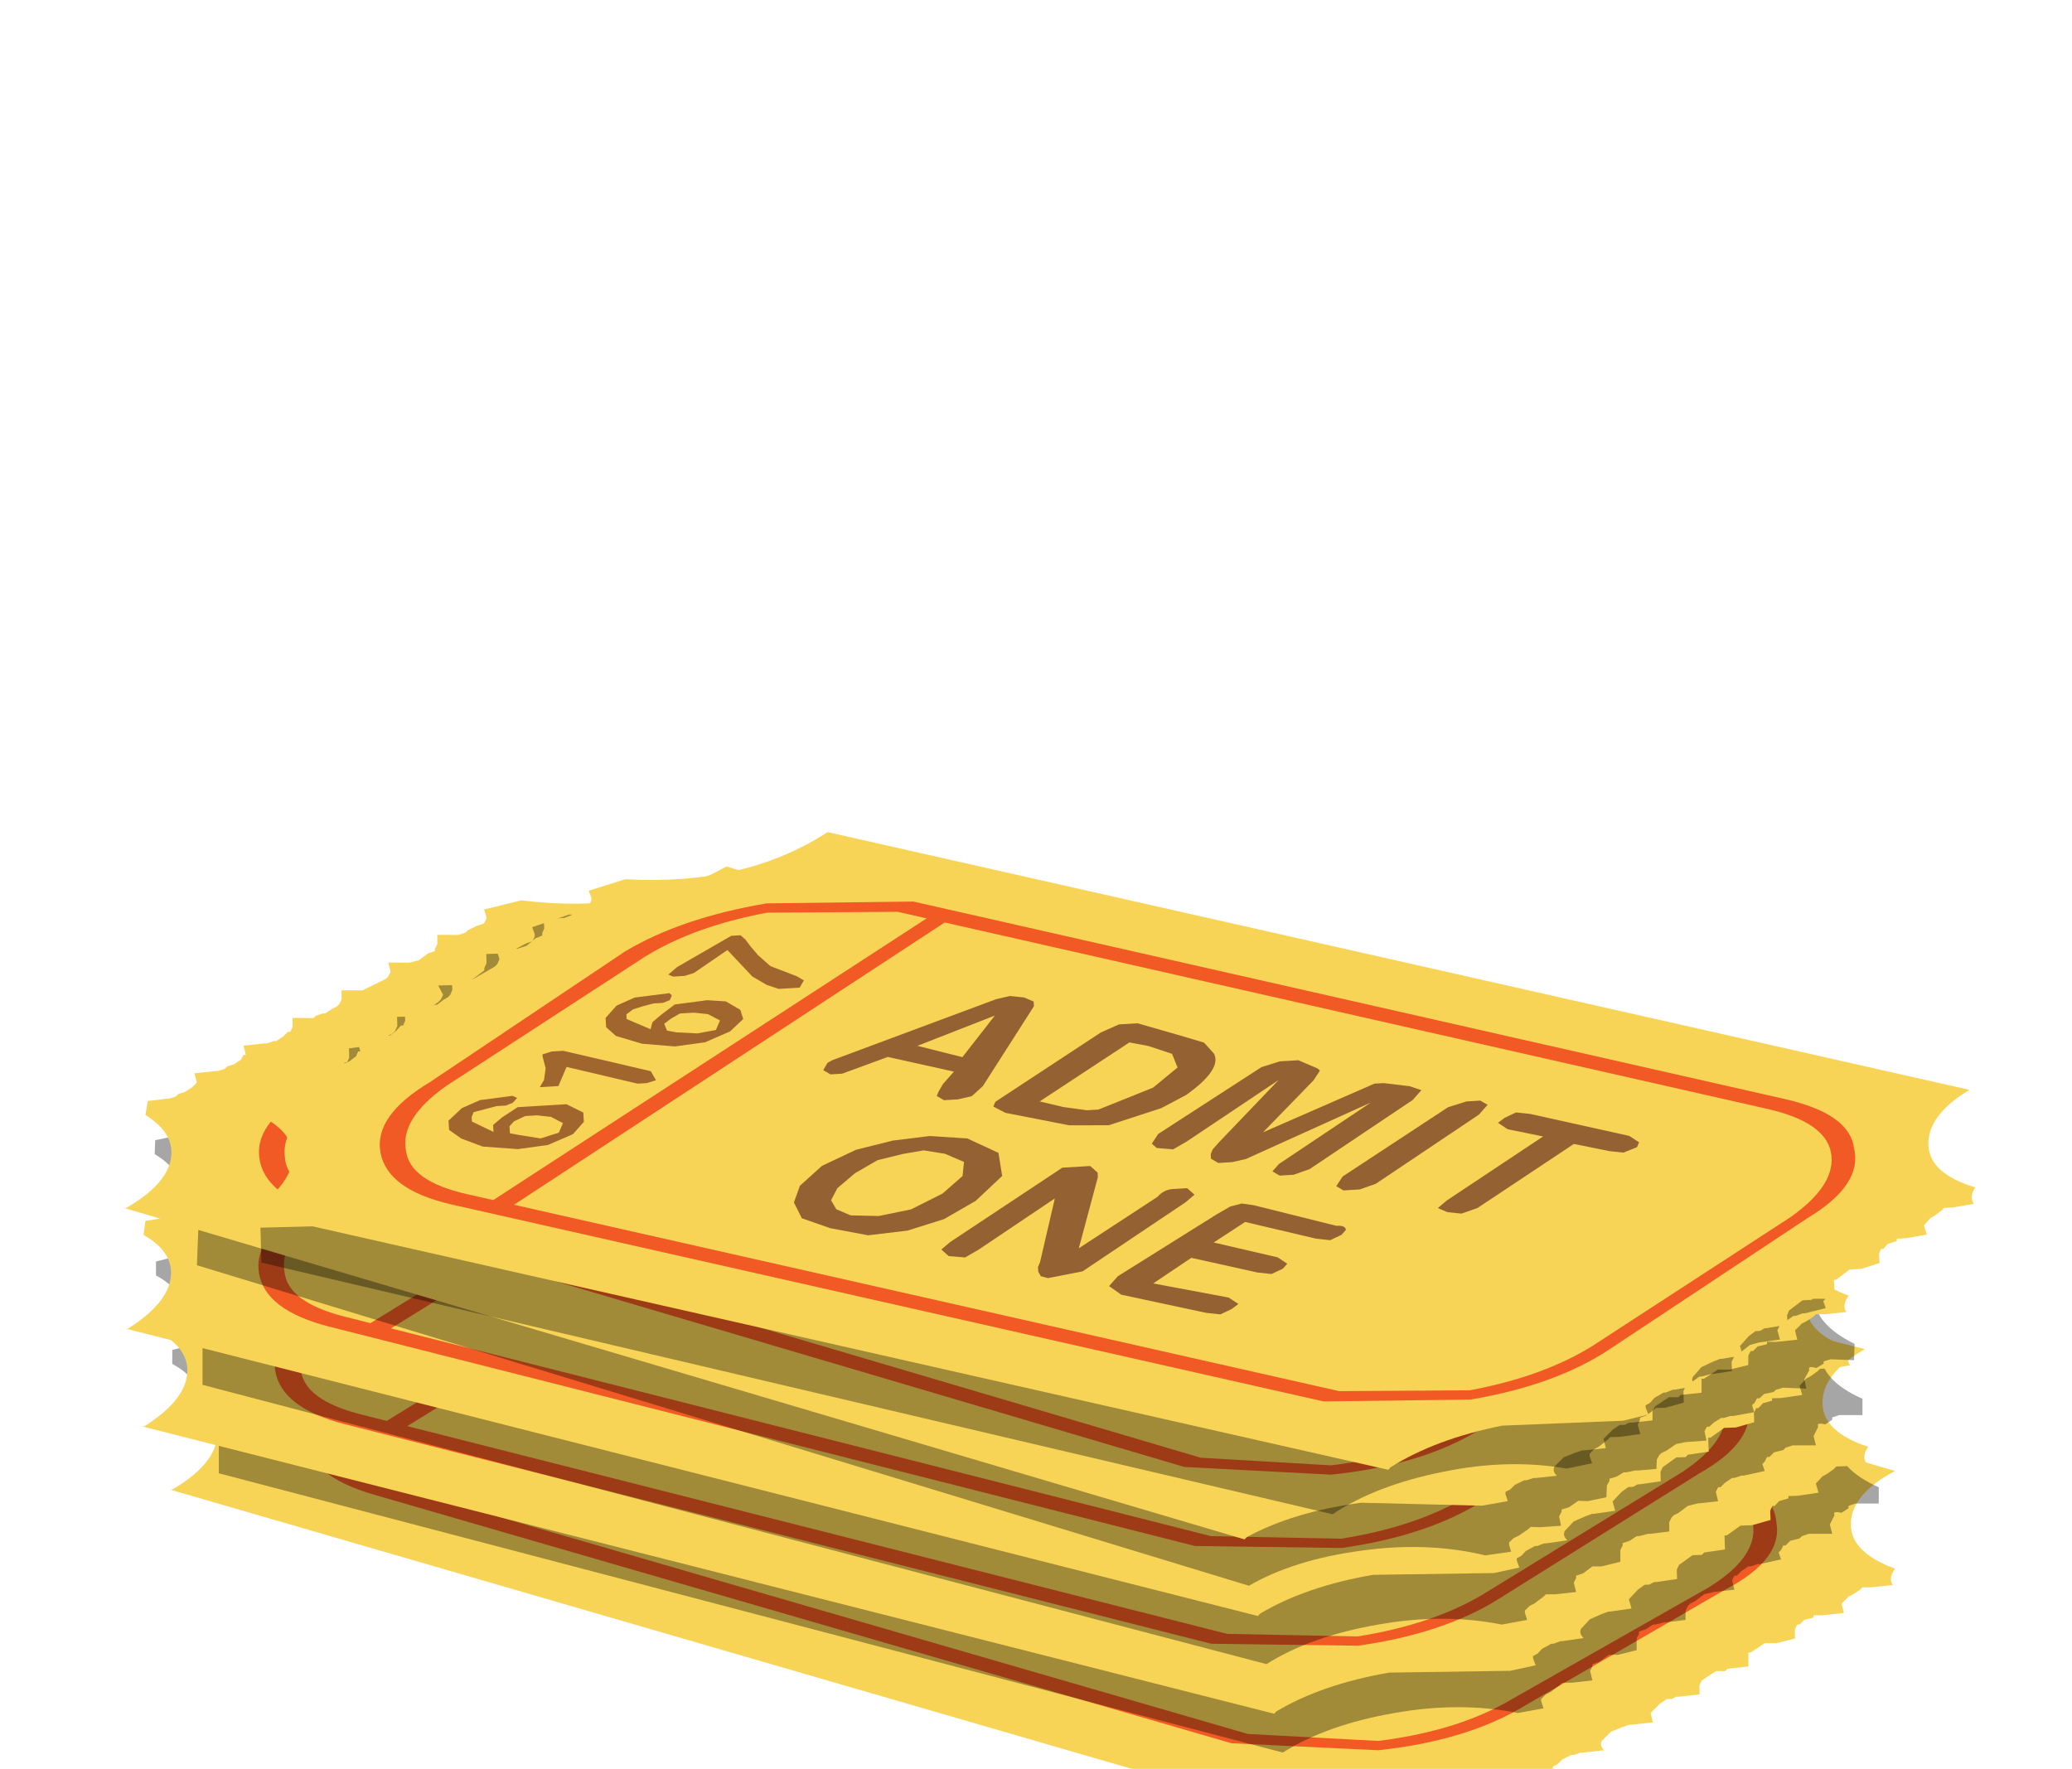 <?xml version="1.0" encoding="UTF-8" standalone="no"?>
<svg xmlns:xlink="http://www.w3.org/1999/xlink" height="38.0px" width="44.5px" xmlns="http://www.w3.org/2000/svg">
  <g transform="matrix(1.0, 0.0, 0.0, 1.0, 0.0, 0.0)">
    <use height="14.4" transform="matrix(1.0, 0.0, 0.0, 1.0, 3.65, 24.6)" width="37.05" xlink:href="#sprite0"/>
    <use height="14.2" transform="matrix(1.0, 0.0, 0.0, 1.0, 3.7, 23.45)" width="36.65" xlink:href="#sprite1"/>
    <use height="14.4" transform="matrix(0.999, -0.034, 0.034, 0.999, 2.8, 23.25)" width="37.05" xlink:href="#sprite0"/>
    <use height="14.2" transform="matrix(1.0, 0.0, 0.0, 1.0, 3.35, 21.55)" width="36.65" xlink:href="#sprite1"/>
    <use height="14.4" transform="matrix(0.999, -0.034, 0.034, 0.999, 2.45, 21.15)" width="37.05" xlink:href="#sprite0"/>
    <use height="14.2" transform="matrix(0.999, 0.039, -0.039, 0.999, 3.55, 18.95)" width="36.65" xlink:href="#sprite1"/>
    <use height="14.4" transform="matrix(1.0, 0.005, -0.005, 1.0, 2.7, 18.55)" width="37.05" xlink:href="#sprite0"/>
    <use height="14.2" transform="matrix(1, -0.026, 0.026, 1, 5.4, 18.924)" width="33.55" xlink:href="#sprite2"/>
    <use height="14.4" transform="matrix(0.998, -0.06, 0.06, 0.998, 4.9, 18.65)" width="37.05" xlink:href="#sprite0"/>
  </g>
  <defs>
    <g id="sprite0" transform="matrix(1.0, 0.0, 0.0, 1.0, 0.0, 0.0)">
      <use height="14.4" transform="matrix(1.0, 0.0, 0.0, 1.0, 0.0, 0.0)" width="37.05" xlink:href="#shape0"/>
    </g>
    <g id="shape0" transform="matrix(1.0, 0.0, 0.0, 1.0, 0.0, 0.0)">
      <path d="M36.05 9.7 L35.9 9.85 35.95 10.05 35.5 10.1 35.3 10.1 35.3 10.15 35.1 10.2 35.0 10.3 34.95 10.3 34.9 10.4 34.9 10.45 34.9 10.6 34.5 10.7 34.45 10.7 34.3 10.7 34.25 10.7 34.1 10.8 33.95 10.9 33.9 10.9 33.9 11.0 33.9 11.2 33.45 11.25 33.4 11.3 33.25 11.3 33.2 11.3 33.05 11.4 32.9 11.5 32.85 11.6 32.85 11.8 32.4 11.85 32.35 11.85 32.25 11.9 32.15 11.9 32.0 12.0 31.9 12.1 31.8 12.2 31.85 12.4 31.4 12.45 31.35 12.45 31.2 12.5 30.95 12.6 30.85 12.7 30.75 12.8 Q30.7 12.9 30.8 13.0 L30.35 13.05 30.3 13.05 30.15 13.1 30.1 13.1 29.9 13.2 29.8 13.3 29.7 13.35 29.7 13.4 29.75 13.55 29.2 13.65 26.6 13.6 Q25.15 13.8 24.15 14.35 L24.1 14.4 0.0 7.4 0.05 7.4 Q0.9 6.9 1.0 6.35 1.1 5.8 0.45 5.4 L0.5 5.1 0.9 5.05 0.95 5.05 1.1 5.0 1.15 4.95 1.3 4.9 1.45 4.8 1.55 4.7 1.5 4.5 1.95 4.45 2.0 4.45 2.15 4.4 2.2 4.35 2.35 4.3 2.5 4.2 2.55 4.1 2.6 4.1 2.55 3.9 3.0 3.85 3.05 3.85 3.2 3.8 3.25 3.8 3.4 3.7 3.5 3.6 3.55 3.6 3.6 3.5 3.6 3.3 4.05 3.3 4.1 3.25 4.25 3.2 4.3 3.2 4.45 3.1 4.55 3.05 4.6 3.0 4.65 2.9 4.65 2.7 5.1 2.7 5.3 2.6 5.5 2.5 5.6 2.45 5.65 2.4 5.7 2.3 5.65 2.1 6.1 2.1 6.3 2.05 6.5 1.9 6.65 1.85 6.65 1.8 6.7 1.7 6.7 1.5 7.1 1.5 7.15 1.5 7.3 1.45 7.35 1.4 7.55 1.3 7.7 1.25 7.75 1.15 7.75 1.1 7.7 0.95 8.5 0.75 Q11.05 1.05 12.9 0.0 L37.05 7.0 Q36.1 7.5 36.1 8.15 36.1 8.75 37.05 9.1 36.9 9.3 37.0 9.45 L36.55 9.5 36.5 9.5 36.35 9.5 36.3 9.55 36.15 9.65 36.05 9.7" fill="#f7d456" fill-rule="evenodd" stroke="none"/>
      <path d="M32.7 7.15 L14.3 1.8 11.5 1.65 Q9.9 1.85 8.8 2.45 L4.4 4.95 Q3.35 5.6 3.45 6.3 3.5 6.95 4.7 7.3 L23.15 12.65 25.95 12.8 Q27.55 12.6 28.65 12.0 L33.05 9.5 Q34.1 8.85 34.0 8.15 33.9 7.5 32.7 7.15 M33.4 9.55 L29.0 12.1 Q27.8 12.8 25.95 13.0 L22.8 12.85 4.35 7.5 Q3.0 7.1 2.9 6.3 2.8 5.5 4.05 4.85 L8.4 2.3 Q9.65 1.65 11.5 1.45 L14.65 1.6 33.05 6.95 Q34.45 7.35 34.5 8.1 34.65 8.9 33.4 9.55" fill="#f15a24" fill-rule="evenodd" stroke="none"/>
      <path d="M5.5 7.7 L5.1 7.55 15.05 1.9 15.45 2.0 5.5 7.7" fill="#f15a24" fill-rule="evenodd" stroke="none"/>
      <path d="M7.3 5.9 L7.05 6.15 6.5 6.35 5.85 6.4 5.1 6.3 4.65 6.1 4.4 5.9 4.4 5.7 4.7 5.45 5.1 5.3 5.8 5.25 5.9 5.3 5.8 5.4 5.65 5.45 5.45 5.45 5.2 5.5 4.95 5.55 4.9 5.65 4.9 5.75 5.35 6.0 5.35 5.85 5.55 5.7 5.9 5.5 6.25 5.5 6.65 5.5 6.95 5.5 7.3 5.7 7.3 5.9 M6.85 5.9 L6.6 5.75 6.3 5.7 6.05 5.7 5.8 5.8 5.7 5.9 5.7 6.05 5.9 6.1 6.35 6.2 6.75 6.1 6.85 5.9" fill="#a1652e" fill-rule="evenodd" stroke="none"/>
      <path d="M8.5 5.15 L7.0 4.7 6.8 5.1 6.65 5.1 6.5 5.1 6.4 5.1 6.5 4.95 6.55 4.7 6.5 4.45 6.5 4.4 6.7 4.35 6.95 4.35 8.8 4.9 8.9 5.1 8.7 5.15 8.5 5.15" fill="#a1652e" fill-rule="evenodd" stroke="none"/>
      <path d="M10.1 3.45 L10.5 3.5 10.8 3.7 10.85 3.9 10.55 4.15 10.0 4.35 9.35 4.4 8.65 4.3 8.1 4.1 7.9 3.9 7.9 3.7 8.15 3.45 8.55 3.3 9.3 3.25 9.35 3.3 9.3 3.4 9.15 3.45 8.95 3.45 8.7 3.5 8.5 3.55 8.35 3.65 8.35 3.75 8.85 4.0 8.9 3.85 9.1 3.7 9.4 3.5 10.1 3.45 M9.3 3.8 L9.15 3.9 9.2 4.05 9.4 4.1 9.85 4.15 10.25 4.1 10.35 3.9 10.1 3.75 9.8 3.7 9.5 3.7 9.3 3.8" fill="#a1652e" fill-rule="evenodd" stroke="none"/>
      <path d="M11.1 2.35 L11.25 2.55 11.5 2.8 12.05 3.05 12.2 3.15 12.1 3.3 11.9 3.3 11.65 3.3 11.4 3.2 11.1 3.0 10.85 2.7 10.6 2.4 9.85 2.85 9.65 2.9 9.4 2.9 9.3 2.85 9.5 2.7 10.7 2.1 10.9 2.1 11.0 2.2 11.1 2.35" fill="#a1652e" fill-rule="evenodd" stroke="none"/>
      <path d="M17.1 4.0 L15.9 5.65 15.65 5.85 15.35 5.9 15.05 5.9 14.9 5.8 14.95 5.7 15.05 5.55 15.3 5.3 13.9 4.9 12.9 5.2 12.65 5.2 12.5 5.1 12.6 4.95 12.7 4.9 16.3 3.8 16.6 3.75 16.9 3.8 17.1 3.9 17.1 4.0 M15.5 5.0 L16.25 4.15 14.55 4.7 15.5 5.0" fill="#946232" fill-rule="evenodd" stroke="none"/>
      <path d="M19.3 4.5 L20.15 4.8 20.7 5.0 20.9 5.25 Q21.05 5.6 20.25 6.1 L19.7 6.35 18.55 6.65 17.7 6.6 16.35 6.25 16.1 6.1 16.15 6.0 18.5 4.65 18.9 4.5 19.3 4.5 M19.5 5.0 L19.1 4.9 17.1 6.05 17.6 6.2 18.1 6.3 18.35 6.3 19.55 5.9 20.1 5.5 20.0 5.2 19.5 5.0" fill="#946232" fill-rule="evenodd" stroke="none"/>
      <path d="M25.05 6.2 L25.3 6.3 25.1 6.5 22.8 7.85 22.45 7.95 22.15 7.95 22.0 7.85 22.15 7.7 24.2 6.5 21.45 7.55 21.15 7.6 20.85 7.6 20.7 7.5 20.7 7.4 20.75 7.3 20.9 7.15 22.25 5.9 20.2 7.1 19.9 7.25 19.55 7.2 19.45 7.1 19.6 6.9 21.9 5.6 22.3 5.5 22.7 5.5 22.9 5.6 23.1 5.7 23.15 5.75 23.0 5.95 21.85 7.0 24.3 6.1 24.5 6.1 25.05 6.2" fill="#946232" fill-rule="evenodd" stroke="none"/>
      <path d="M26.5 6.9 L24.2 8.25 23.85 8.35 23.5 8.35 23.35 8.25 23.5 8.05 25.85 6.7 26.25 6.6 26.55 6.6 26.7 6.7 26.5 6.9" fill="#946232" fill-rule="evenodd" stroke="none"/>
      <path d="M27.6 6.95 L29.7 7.55 29.9 7.7 29.85 7.8 29.55 7.9 29.25 7.85 28.5 7.65 26.35 8.9 26.0 9.0 25.7 8.95 25.5 8.85 25.7 8.7 27.85 7.45 27.1 7.25 26.9 7.1 27.05 7.0 27.3 6.9 27.6 6.95" fill="#946232" fill-rule="evenodd" stroke="none"/>
      <path d="M11.85 7.55 L12.35 7.15 13.1 6.85 13.9 6.7 14.7 6.65 15.5 6.75 16.15 7.1 16.2 7.6 15.6 8.1 14.9 8.45 14.1 8.65 13.25 8.7 12.45 8.5 11.85 8.25 11.7 7.9 11.85 7.55 M14.55 6.95 L14.1 7.0 13.55 7.1 13.05 7.35 12.65 7.65 12.5 7.9 12.6 8.1 12.9 8.25 13.5 8.3 14.2 8.2 14.9 7.9 15.35 7.55 15.4 7.25 15.0 7.05 14.55 6.95" fill="#946232" fill-rule="evenodd" stroke="none"/>
      <path d="M18.2 7.6 L18.25 7.65 18.25 7.75 17.75 9.25 19.5 8.25 Q19.65 8.1 19.85 8.1 L20.15 8.1 20.3 8.25 20.1 8.4 17.8 9.75 17.05 9.85 16.9 9.8 16.85 9.7 16.85 9.6 16.9 9.5 17.3 8.15 15.6 9.15 15.3 9.3 14.95 9.25 14.8 9.1 15.0 8.95 17.5 7.5 17.8 7.5 18.1 7.5 18.2 7.6" fill="#946232" fill-rule="evenodd" stroke="none"/>
      <path d="M21.55 8.55 L23.3 9.1 Q23.5 9.1 23.5 9.2 L23.4 9.3 23.15 9.4 22.85 9.35 21.35 8.9 20.65 9.3 22.0 9.7 22.2 9.85 22.1 9.95 21.85 10.05 21.55 10.0 20.15 9.6 19.3 10.1 20.9 10.5 21.1 10.65 20.95 10.75 20.7 10.85 20.4 10.8 18.6 10.3 18.35 10.1 18.55 9.9 20.75 8.7 21.05 8.55 21.3 8.5 21.55 8.55" fill="#946232" fill-rule="evenodd" stroke="none"/>
    </g>
    <g id="sprite1" transform="matrix(1.0, 0.0, 0.0, 1.0, 0.0, 0.0)">
      <use height="14.2" transform="matrix(1.0, 0.0, 0.0, 1.0, 0.0, 0.0)" width="36.65" xlink:href="#shape1"/>
    </g>
    <g id="shape1" transform="matrix(1.0, 0.0, 0.0, 1.0, 0.0, 0.0)">
      <path d="M36.15 8.85 L36.0 8.9 36.0 8.95 35.85 9.05 Q35.65 9.0 35.7 9.1 L35.6 9.3 35.65 9.5 35.15 9.5 35.0 9.55 34.95 9.6 34.75 9.65 34.65 9.75 34.6 9.75 34.55 9.85 34.5 9.9 34.55 10.05 34.1 10.15 34.05 10.15 33.9 10.2 33.85 10.2 33.7 10.3 33.6 10.4 33.55 10.4 33.5 10.5 33.55 10.7 33.1 10.75 32.9 10.8 32.7 10.95 32.6 11.0 32.55 11.05 32.5 11.15 32.5 11.35 32.1 11.4 32.05 11.4 31.85 11.45 31.8 11.45 31.65 11.55 31.5 11.6 31.5 11.65 31.45 11.75 31.45 12.0 31.05 12.1 30.85 12.1 30.65 12.25 30.5 12.3 30.5 12.35 30.45 12.45 30.5 12.65 30.05 12.7 29.85 12.7 29.8 12.75 29.6 12.9 29.5 12.95 29.4 13.05 29.4 13.1 29.45 13.25 28.9 13.35 Q27.65 13.1 26.25 13.35 24.8 13.6 23.85 14.2 L1.0 8.2 1.0 7.25 0.35 7.25 0.55 6.75 Q0.65 6.2 0.0 5.85 L0.0 5.55 0.4 5.45 0.45 5.45 0.6 5.4 0.65 5.35 0.8 5.3 0.95 5.2 1.05 5.1 1.0 4.9 1.45 4.85 1.5 4.85 1.65 4.8 1.7 4.75 1.85 4.65 1.95 4.55 2.0 4.45 2.05 4.45 2.0 4.25 2.45 4.2 2.5 4.2 2.65 4.15 2.7 4.15 2.85 4.05 2.9 3.95 2.95 3.95 3.0 3.85 3.0 3.65 3.45 3.6 3.5 3.55 3.65 3.5 3.7 3.5 3.85 3.4 3.95 3.35 4.0 3.3 4.05 3.2 4.05 3.0 4.5 3.0 4.7 2.85 4.95 2.7 5.0 2.65 5.05 2.55 4.95 2.35 5.4 2.35 5.6 2.3 5.95 2.05 5.95 2.0 6.0 1.9 6.0 1.7 6.45 1.7 6.6 1.65 6.65 1.6 6.85 1.5 7.0 1.45 7.05 1.35 7.05 1.3 7.0 1.15 7.8 0.9 Q10.3 1.1 12.1 0.0 L31.5 5.05 31.5 7.5 35.75 7.5 Q35.75 8.1 36.65 8.5 L36.65 8.85 36.15 8.85" fill="#000000" fill-opacity="0.349" fill-rule="evenodd" stroke="none"/>
    </g>
    <g id="sprite2" transform="matrix(1.0, 0.0, 0.0, 1.0, -1.0, 0.0)">
      <use height="14.2" transform="matrix(1.0, 0.0, 0.0, 1.0, 1.0, 0.0)" width="33.55" xlink:href="#shape2"/>
    </g>
    <g id="shape2" transform="matrix(1.0, 0.0, 0.0, 1.0, -1.0, 0.0)">
      <path d="M31.5 6.35 L31.05 6.35 30.95 9.75 34.55 9.85 34.5 9.9 34.55 10.05 34.1 10.15 34.05 10.15 33.9 10.2 33.85 10.2 33.7 10.3 33.6 10.4 33.55 10.4 33.5 10.5 33.55 10.7 33.1 10.75 32.9 10.8 32.7 10.95 32.6 11.0 32.55 11.05 32.5 11.15 32.5 11.35 32.1 11.4 32.05 11.4 31.85 11.45 31.8 11.45 31.65 11.55 31.5 11.6 31.5 11.65 31.45 11.75 31.45 12.0 31.05 12.1 30.85 12.1 30.65 12.25 30.5 12.3 30.5 12.35 30.45 12.45 30.5 12.65 30.05 12.7 29.85 12.7 29.8 12.75 29.6 12.9 29.5 12.95 29.4 13.05 29.4 13.1 29.45 13.25 28.9 13.35 Q27.65 13.1 26.25 13.35 24.8 13.6 23.85 14.2 L1.0 8.2 1.0 7.45 2.2 7.45 2.3 4.25 2.45 4.2 2.5 4.2 2.65 4.15 2.7 4.15 2.85 4.05 2.9 3.95 2.95 3.95 3.0 3.85 3.0 3.65 3.45 3.6 3.5 3.55 3.65 3.5 3.7 3.5 3.85 3.4 3.95 3.35 4.0 3.3 4.05 3.2 4.05 3.0 4.5 3.0 4.95 2.7 5.0 2.65 5.05 2.55 4.95 2.35 5.4 2.35 5.6 2.3 5.95 2.05 5.95 2.0 6.0 1.9 6.0 1.7 6.45 1.7 6.6 1.65 6.65 1.6 6.85 1.5 7.0 1.45 7.05 1.35 7.05 1.3 7.0 1.15 7.8 0.9 Q10.3 1.1 12.1 0.0 L31.5 5.05 31.5 6.35" fill="#000000" fill-opacity="0.349" fill-rule="evenodd" stroke="none"/>
    </g>
  </defs>
</svg>
